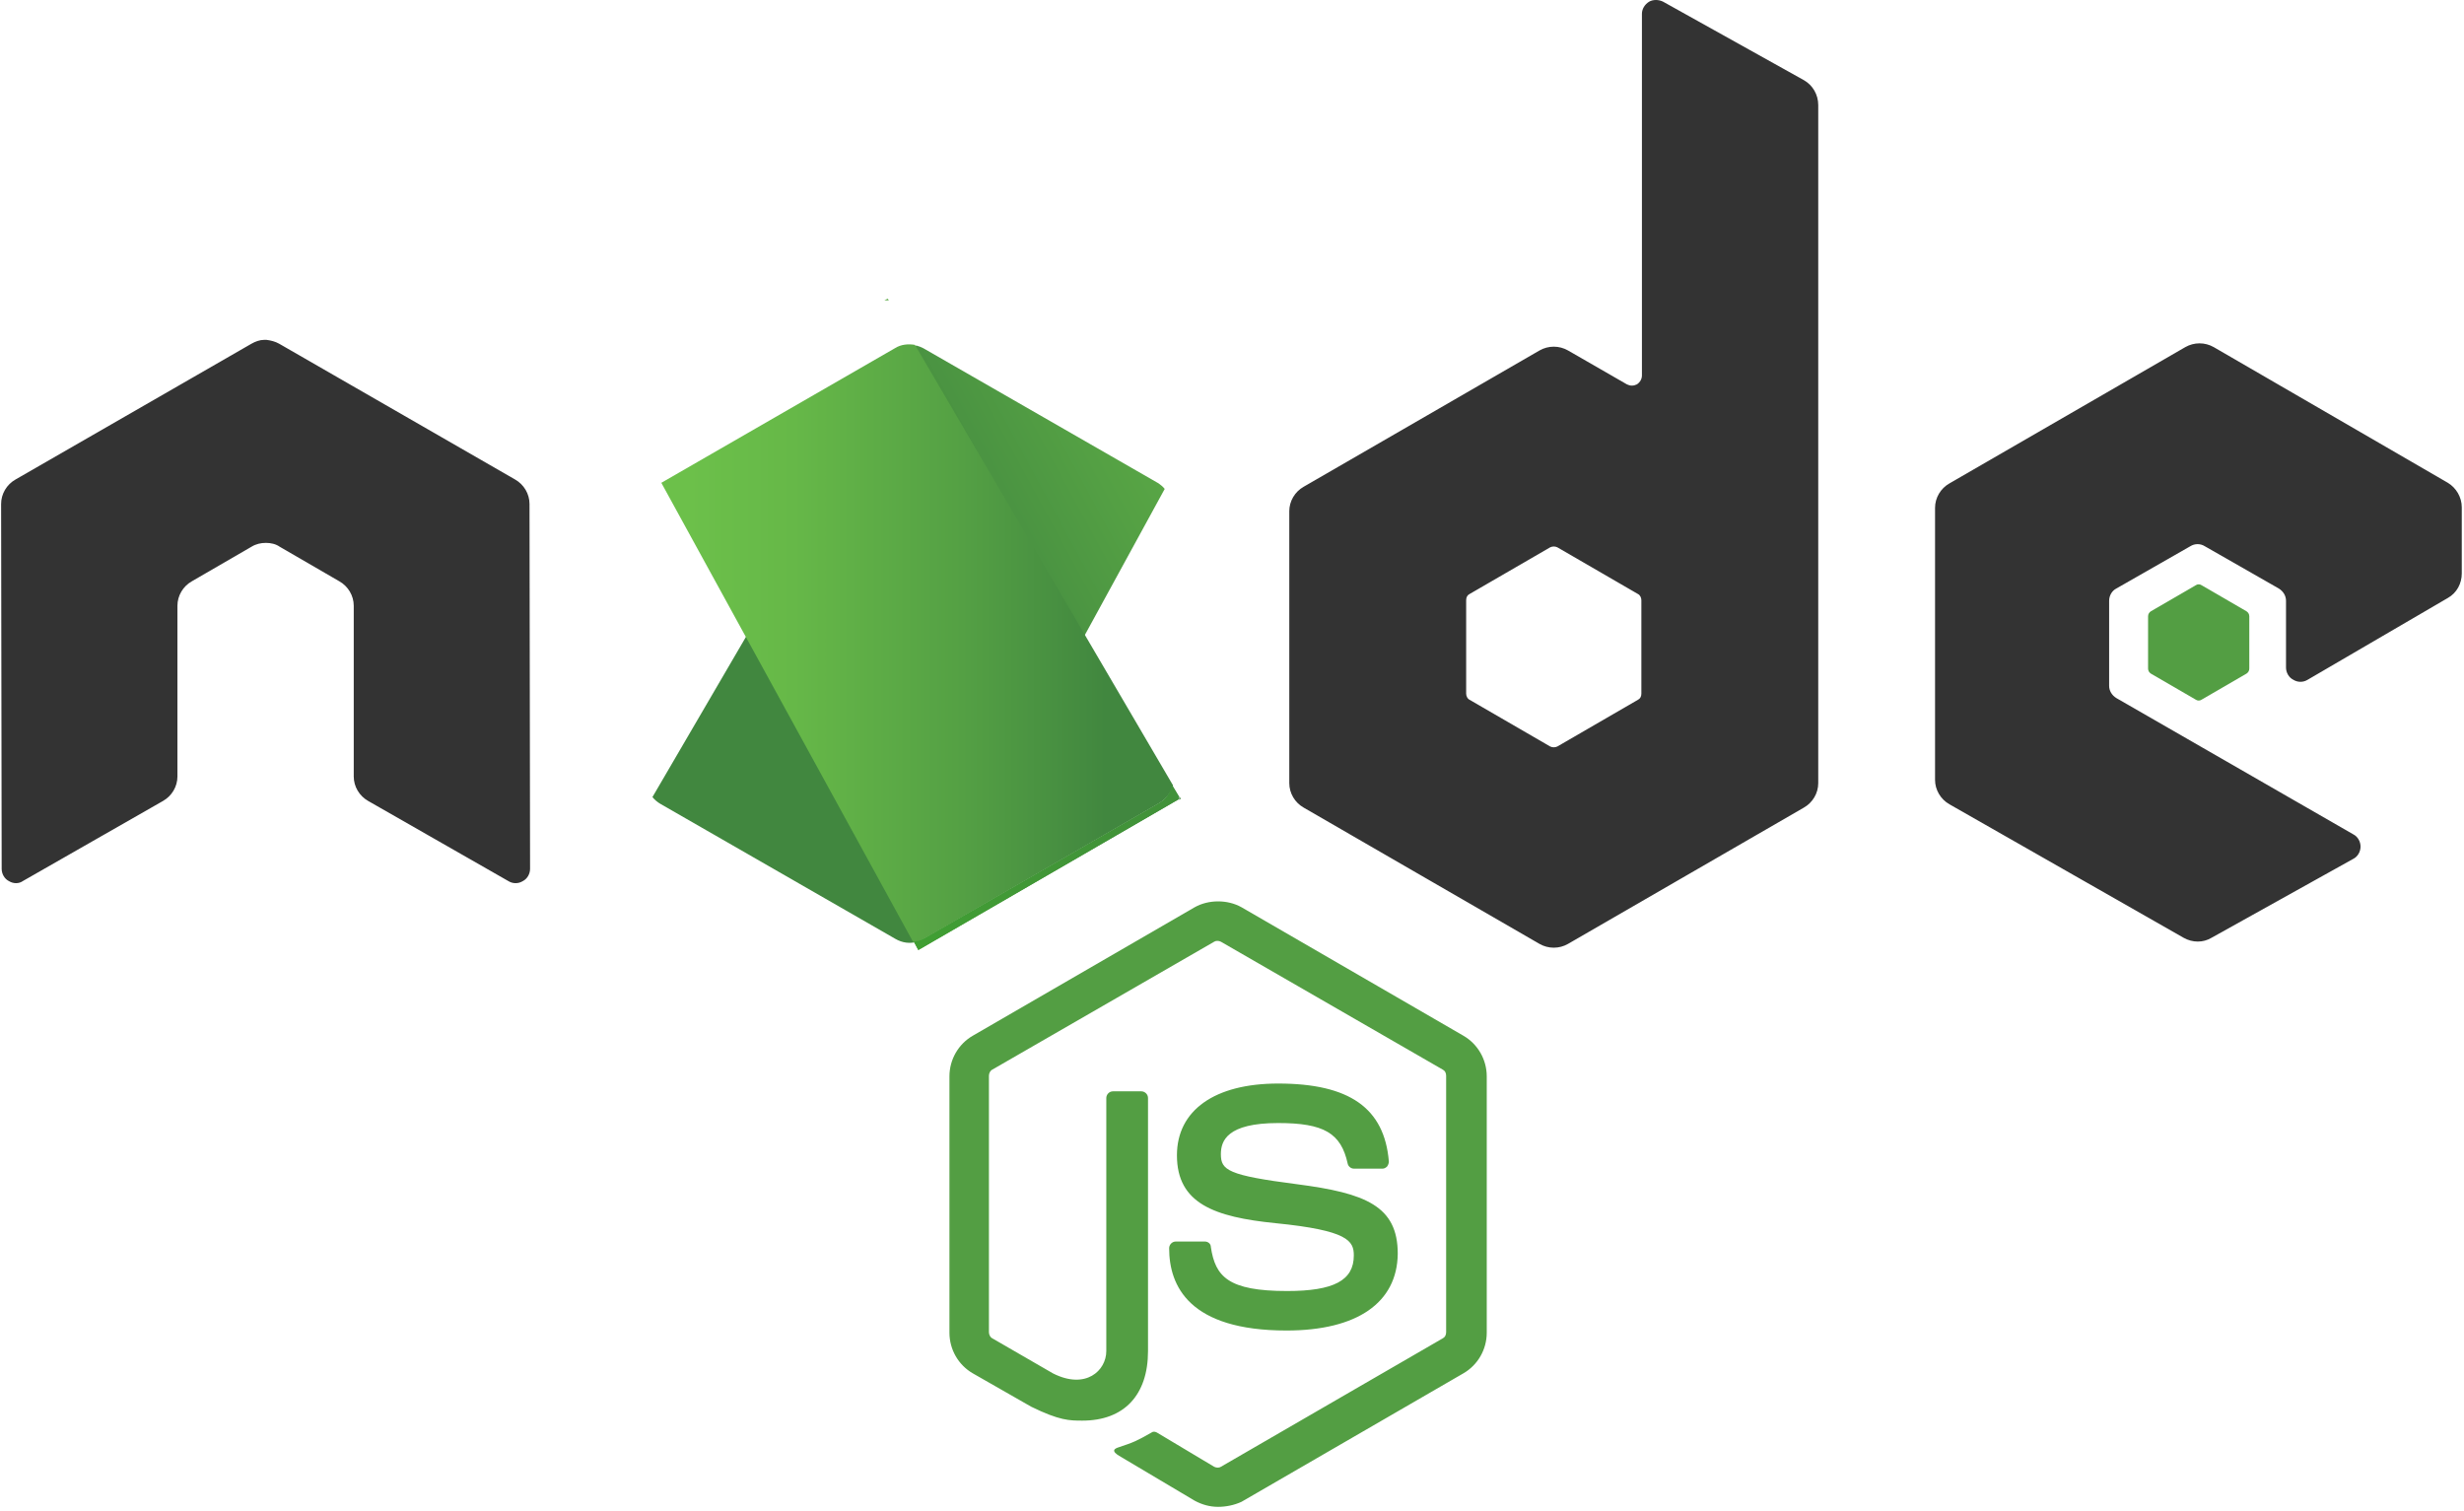 <svg width="512" height="314" viewBox="0 0 512 314" fill="none" xmlns="http://www.w3.org/2000/svg">
<path d="M253.11 313.094C251.377 313.094 249.759 312.632 248.256 311.823L232.885 302.693C230.573 301.421 231.729 300.959 232.423 300.728C235.543 299.688 236.121 299.456 239.357 297.608C239.704 297.376 240.167 297.492 240.513 297.723L252.302 304.773C252.764 305.004 253.342 305.004 253.688 304.773L299.803 278.075C300.265 277.844 300.497 277.381 300.497 276.804V223.524C300.497 222.945 300.265 222.484 299.803 222.252L253.688 195.67C253.226 195.438 252.648 195.438 252.302 195.67L206.187 222.252C205.725 222.483 205.493 223.061 205.493 223.523V276.803C205.493 277.266 205.725 277.843 206.187 278.075L218.785 285.356C225.604 288.823 229.88 284.778 229.88 280.733V228.146C229.88 227.453 230.458 226.759 231.267 226.759H237.161C237.855 226.759 238.548 227.337 238.548 228.146V280.733C238.548 289.863 233.578 295.18 224.91 295.18C222.252 295.18 220.172 295.18 214.277 292.29L202.142 285.356C199.137 283.623 197.288 280.386 197.288 276.919V223.639C197.288 220.172 199.137 216.935 202.142 215.202L248.256 188.504C251.146 186.886 255.076 186.886 257.965 188.504L304.079 215.202C307.084 216.935 308.934 220.172 308.934 223.639V276.919C308.934 280.386 307.084 283.623 304.079 285.356L257.965 312.054C256.462 312.748 254.729 313.094 253.111 313.094H253.11ZM267.326 276.457C247.101 276.457 242.94 267.211 242.94 259.352C242.94 258.658 243.518 257.965 244.327 257.965H250.337C251.03 257.965 251.608 258.427 251.608 259.121C252.533 265.246 255.191 268.251 267.442 268.251C277.15 268.251 281.312 266.055 281.312 260.854C281.312 257.849 280.155 255.654 265.015 254.151C252.417 252.879 244.558 250.106 244.558 240.051C244.558 230.689 252.418 225.141 265.593 225.141C280.386 225.141 287.668 230.227 288.593 241.321C288.593 241.669 288.477 242.015 288.246 242.362C288.014 242.593 287.668 242.824 287.321 242.824H281.311C280.733 242.824 280.155 242.362 280.04 241.784C278.653 235.428 275.07 233.347 265.593 233.347C254.96 233.347 253.688 237.046 253.688 239.819C253.688 243.171 255.191 244.211 269.522 246.06C283.738 247.91 290.442 250.568 290.442 260.507C290.326 270.678 282.005 276.457 267.326 276.457Z" fill="#539E43"/>
<path d="M110.028 104.712C110.028 102.632 108.872 100.666 107.023 99.626L58.019 71.426C57.209 70.963 56.285 70.732 55.361 70.616H54.898C53.974 70.616 53.049 70.963 52.24 71.426L3.236 99.626C1.386 100.666 0.231 102.631 0.231 104.712L0.347 180.529C0.347 181.569 0.925 182.609 1.849 183.072C2.774 183.65 3.929 183.65 4.739 183.072L33.864 166.429C35.713 165.389 36.869 163.424 36.869 161.344V125.862C36.869 123.782 38.024 121.817 39.874 120.777L52.24 113.611C53.165 113.033 54.205 112.801 55.245 112.801C56.285 112.801 57.325 113.033 58.135 113.611L70.501 120.777C72.351 121.817 73.506 123.781 73.506 125.862V161.344C73.506 163.424 74.662 165.389 76.511 166.429L105.636 183.072C106.086 183.355 106.607 183.505 107.138 183.505C107.67 183.505 108.191 183.355 108.641 183.072C109.566 182.609 110.144 181.569 110.144 180.529L110.028 104.712ZM345.571 0.347C344.647 -0.116 343.491 -0.116 342.681 0.347C341.757 0.925 341.179 1.849 341.179 2.889V78.014C341.179 78.707 340.833 79.4 340.139 79.863C339.446 80.209 338.752 80.209 338.059 79.863L325.808 72.813C324.91 72.301 323.894 72.032 322.86 72.032C321.827 72.032 320.811 72.301 319.913 72.813L270.909 101.129C269.06 102.169 267.904 104.134 267.904 106.214V162.73C267.904 164.81 269.06 166.776 270.909 167.816L319.913 196.132C320.811 196.643 321.827 196.912 322.86 196.912C323.894 196.912 324.91 196.643 325.808 196.132L374.812 167.816C376.661 166.776 377.817 164.811 377.817 162.73V21.844C377.817 19.648 376.661 17.684 374.812 16.643L345.572 0.347H345.571ZM341.064 144.123C341.064 144.701 340.833 145.163 340.37 145.394L323.612 155.102C323.378 155.216 323.121 155.275 322.86 155.275C322.6 155.275 322.343 155.216 322.109 155.102L305.351 145.394C304.888 145.163 304.657 144.585 304.657 144.123V124.706C304.657 124.128 304.888 123.666 305.351 123.435L322.109 113.726C322.343 113.612 322.6 113.552 322.86 113.552C323.121 113.552 323.378 113.612 323.612 113.726L340.37 123.435C340.833 123.665 341.064 124.244 341.064 124.706V144.123ZM508.648 124.244C510.498 123.204 511.538 121.239 511.538 119.158V105.405C511.538 103.325 510.382 101.36 508.648 100.32L459.991 72.12C459.093 71.608 458.077 71.34 457.043 71.34C456.01 71.34 454.994 71.608 454.096 72.12L405.092 100.435C403.242 101.475 402.087 103.44 402.087 105.52V162.037C402.087 164.117 403.243 166.082 405.092 167.122L453.749 194.86C455.599 195.9 457.795 195.9 459.529 194.86L489 178.45C489.925 177.987 490.503 176.947 490.503 175.907C490.503 174.867 489.925 173.827 489 173.364L439.765 145.048C438.84 144.47 438.262 143.546 438.262 142.506V124.823C438.262 123.783 438.84 122.743 439.765 122.28L455.136 113.496C455.586 113.213 456.107 113.062 456.638 113.062C457.17 113.062 457.691 113.213 458.141 113.496L473.513 122.28C474.438 122.858 475.015 123.782 475.015 124.823V138.692C475.015 139.732 475.593 140.772 476.518 141.234C476.968 141.517 477.489 141.667 478.02 141.667C478.552 141.667 479.073 141.517 479.523 141.234L508.648 124.244V124.244Z" fill="#333333"/>
<path d="M456.292 121.585C456.464 121.471 456.665 121.411 456.87 121.411C457.076 121.411 457.276 121.471 457.448 121.585L466.81 127.017C467.156 127.249 467.387 127.595 467.387 128.057V138.922C467.387 139.384 467.157 139.731 466.81 139.962L457.448 145.394C457.276 145.507 457.076 145.567 456.87 145.567C456.665 145.567 456.464 145.507 456.292 145.394L446.931 139.962C446.584 139.731 446.353 139.384 446.353 138.922V128.058C446.353 127.595 446.583 127.248 446.931 127.018L456.292 121.585V121.585Z" fill="#539E43"/>
<path d="M240.744 100.435L191.856 72.351C191.375 72.108 190.872 71.915 190.353 71.773L135.57 165.621C136.024 166.175 136.572 166.645 137.189 167.008L186.077 195.093C187.464 195.902 189.082 196.133 190.584 195.67L242.016 101.592C241.669 101.13 241.206 100.782 240.744 100.436V100.435Z" fill="url(#paint0_linear_141_453)"/>
<path fill-rule="evenodd" clip-rule="evenodd" d="M184.459 62.064L183.766 62.411H184.69L184.459 62.064V62.064Z" fill="url(#paint1_linear_141_453)"/>
<path fill-rule="evenodd" clip-rule="evenodd" d="M240.86 166.891C242.247 166.082 243.287 164.695 243.75 163.193L190.121 71.657C188.734 71.426 187.231 71.541 185.961 72.35L137.419 100.32L189.774 195.785C190.535 195.66 191.275 195.427 191.97 195.092L240.859 166.892L240.86 166.891Z" fill="url(#paint2_linear_141_453)"/>
<path fill-rule="evenodd" clip-rule="evenodd" d="M245.368 165.967L245.021 165.389V166.198L245.367 165.967H245.368Z" fill="url(#paint3_linear_141_453)"/>
<path fill-rule="evenodd" clip-rule="evenodd" d="M240.86 166.891L192.087 194.976C191.399 195.327 190.656 195.561 189.891 195.669L190.816 197.403L244.905 166.083V165.389L243.518 163.077C243.287 164.695 242.247 166.082 240.86 166.891V166.891Z" fill="url(#paint4_linear_141_453)"/>
<path fill-rule="evenodd" clip-rule="evenodd" d="M240.86 166.891L192.087 194.976C191.399 195.327 190.656 195.561 189.891 195.669L190.816 197.403L244.905 166.083V165.389L243.518 163.077C243.287 164.695 242.247 166.082 240.86 166.891V166.891Z" fill="url(#paint5_linear_141_453)"/>
<defs>
<linearGradient id="paint0_linear_141_453" x1="181.636" y1="140.256" x2="315.206" y2="67.687" gradientUnits="userSpaceOnUse">
<stop offset="0.138" stop-color="#41873F"/>
<stop offset="0.403" stop-color="#54A044"/>
<stop offset="0.714" stop-color="#66B848"/>
<stop offset="0.908" stop-color="#6CC04A"/>
</linearGradient>
<linearGradient id="paint1_linear_141_453" x1="142.983" y1="62.111" x2="232.996" y2="62.111" gradientUnits="userSpaceOnUse">
<stop offset="0.092" stop-color="#6CC04A"/>
<stop offset="0.286" stop-color="#66B848"/>
<stop offset="0.597" stop-color="#54A044"/>
<stop offset="0.862" stop-color="#41873F"/>
</linearGradient>
<linearGradient id="paint2_linear_141_453" x1="132.752" y1="133.665" x2="245.344" y2="133.665" gradientUnits="userSpaceOnUse">
<stop offset="0.092" stop-color="#6CC04A"/>
<stop offset="0.286" stop-color="#66B848"/>
<stop offset="0.597" stop-color="#54A044"/>
<stop offset="0.862" stop-color="#41873F"/>
</linearGradient>
<linearGradient id="paint3_linear_141_453" x1="211.314" y1="165.682" x2="245.118" y2="165.682" gradientUnits="userSpaceOnUse">
<stop offset="0.092" stop-color="#6CC04A"/>
<stop offset="0.286" stop-color="#66B848"/>
<stop offset="0.597" stop-color="#54A044"/>
<stop offset="0.862" stop-color="#41873F"/>
</linearGradient>
<linearGradient id="paint4_linear_141_453" x1="132.753" y1="180.335" x2="245.344" y2="180.335" gradientUnits="userSpaceOnUse">
<stop offset="0.092" stop-color="#6CC04A"/>
<stop offset="0.286" stop-color="#66B848"/>
<stop offset="0.597" stop-color="#54A044"/>
<stop offset="0.862" stop-color="#41873F"/>
</linearGradient>
<linearGradient id="paint5_linear_141_453" x1="261.747" y1="90.626" x2="233.223" y2="240.088" gradientUnits="userSpaceOnUse">
<stop stop-color="#41873F"/>
<stop offset="0.329" stop-color="#418B3D"/>
<stop offset="0.635" stop-color="#419637"/>
<stop offset="0.932" stop-color="#3FA92D"/>
<stop offset="1" stop-color="#3FAE2A"/>
</linearGradient>
</defs>
</svg>
